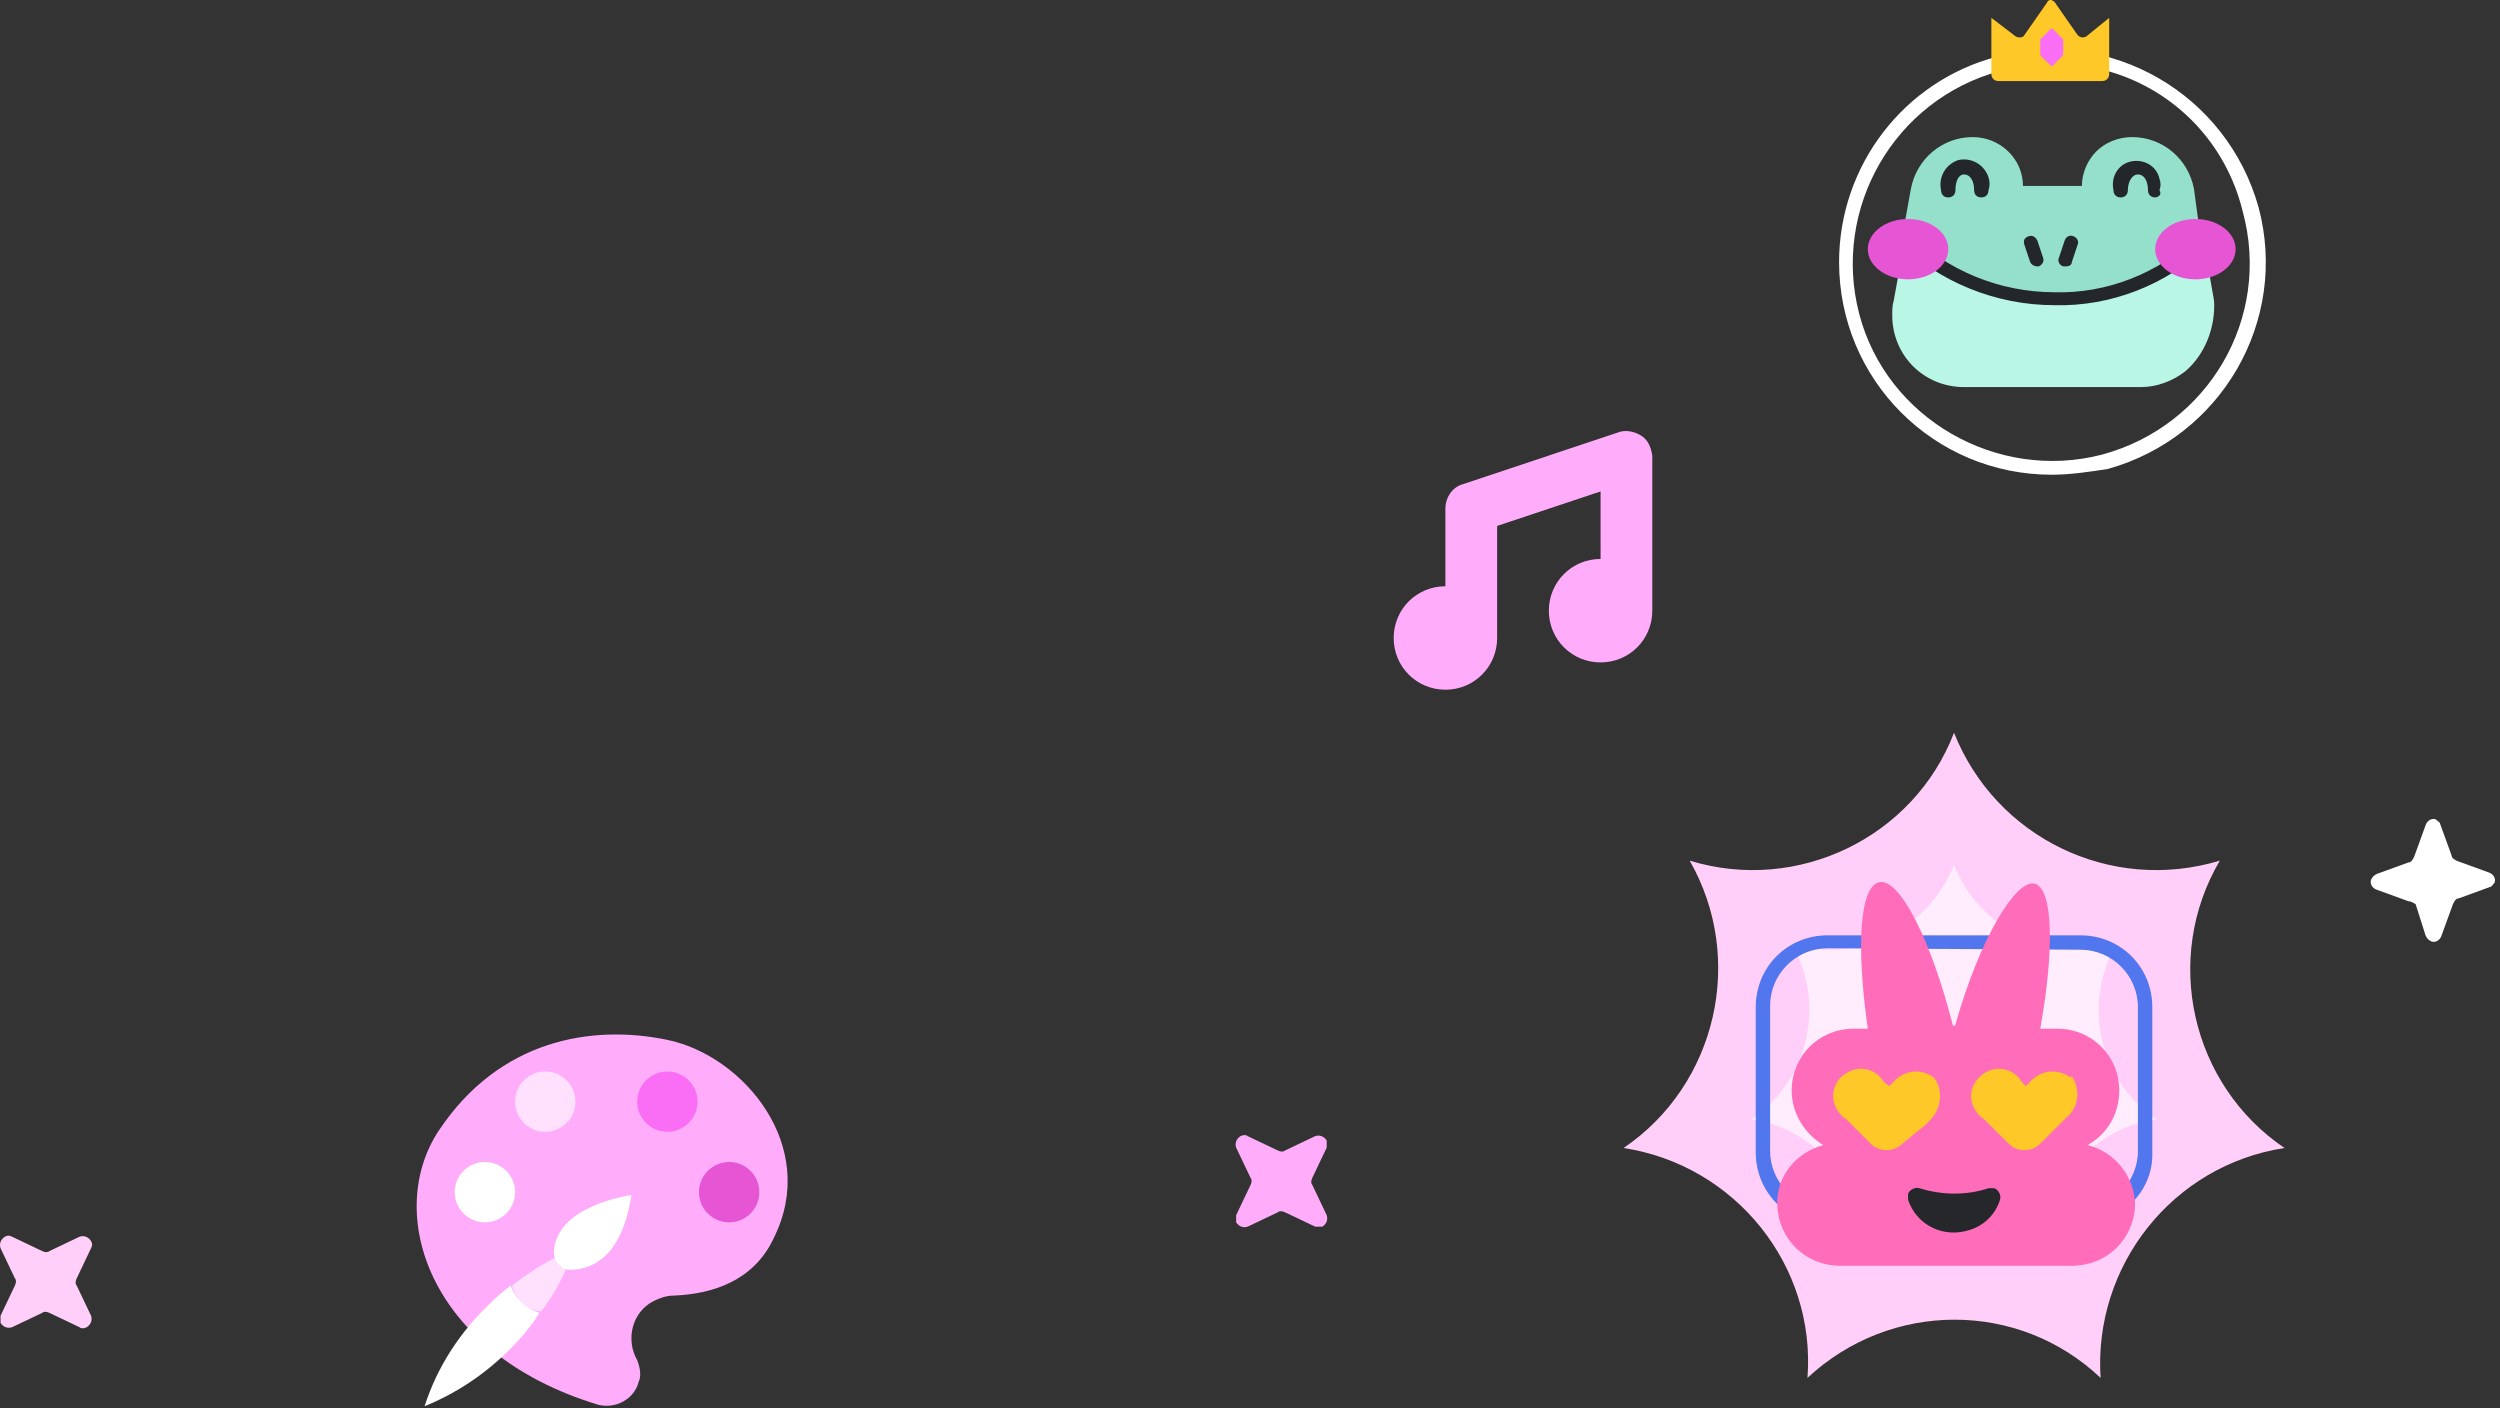 <svg width="174" height="98" viewBox="0 0 174 98" fill="none" xmlns="http://www.w3.org/2000/svg" clipPath="url(#myClip)">
<rect x="0" y="0" width="174" height="98" fill="#333333" stroke="none"/>
<path d="M114.2 30.304C113.7 30.004 113.1 29.904 112.6 30.104L101.8 33.704C101.1 33.904 100.6 34.604 100.6 35.404V40.804C98.6 40.804 97 42.404 97 44.404C97 46.404 98.6 48.004 100.6 48.004C102.6 48.004 104.2 46.404 104.2 44.404V36.604L111.4 34.204V38.904C109.4 38.904 107.8 40.504 107.8 42.504C107.8 44.504 109.4 46.104 111.4 46.104C113.4 46.104 115 44.504 115 42.504V31.704C114.9 31.104 114.7 30.604 114.2 30.304Z" fill="#FFADFB"/>
<path d="M125.8 95.9C126.4 88.1 120.8 81.1 113 79.9C119.5 75.5 121.5 66.7 117.6 59.9C125.1 62.2 133.2 58.3 136 51C138.9 58.3 146.9 62.2 154.5 59.9C150.5 66.7 152.5 75.5 159 79.9C151.2 81.1 145.7 88.1 146.2 95.9C140.5 90.5 131.6 90.5 125.8 95.9Z" fill="#FFCFF9"/>
<path opacity="0.6" d="M129.7 87.7C130 82.9 126.6 78.6 121.9 77.9C125.9 75.2 127.1 69.8 124.7 65.7C129.3 67.1 134.2 64.7 136 60.2C137.8 64.7 142.7 67.1 147.3 65.7C144.9 69.9 146.1 75.2 150.1 77.9C145.3 78.6 141.9 82.9 142.3 87.7C138.8 84.4 133.3 84.4 129.7 87.7Z" fill="white"/>
<path d="M144.8 85.2H127.2C124.4 85.2 122.2 83 122.2 80.2V70.1C122.2 67.3 124.4 65.1 127.2 65.1H144.8C147.6 65.1 149.8 67.3 149.8 70.1V80.2C149.9 82.9 147.6 85.2 144.8 85.2ZM127.2 66C125 66 123.2 67.8 123.2 70V80.1C123.2 82.3 125 84.1 127.2 84.1H144.8C147 84.1 148.8 82.3 148.8 80.1V70.1C148.8 67.9 147 66.1 144.8 66.1L127.2 66Z" fill="#5176EE"/>
<path d="M145.3 79.7C146.7 78.9 147.5 77.5 147.5 75.9C147.5 73.5 145.6 71.6 143.2 71.6H142C143 66.1 142.9 61.8 141.6 61.5C140.3 61.2 137.8 65.3 136.1 71.3C136.1 71.4 136 71.4 136 71.4C136 71.4 135.9 71.4 135.9 71.3C134.4 65.4 132.2 61.1 130.8 61.4C129.4 61.7 129.2 66 130 71.6H129C126.6 71.6 124.7 73.5 124.7 75.9C124.7 77.5 125.6 78.9 126.9 79.7C125 80.2 123.6 81.9 123.7 83.9C123.8 86.3 125.7 88.1 128.1 88.1H144.2C146.6 88.1 148.5 86.3 148.6 83.9C148.6 82 147.3 80.2 145.3 79.7Z" fill="#FF6DBA"/>
<path d="M134.6 75C133.7 74.3 132.4 74.5 131.7 75.4L131.5 75.6L131.1 75.3C130.6 74.4 129.4 74.1 128.5 74.7C127.6 75.2 127.3 76.4 127.9 77.3C128.1 77.6 128.3 77.8 128.5 77.9L128.7 78.1L130.2 79.6C130.8 80.2 131.8 80.2 132.4 79.6L134 78.3L134.3 78C135.1 77.2 135.3 75.9 134.6 75Z" fill="#FEC928"/>
<path d="M144.1 75C143.2 74.3 141.9 74.5 141.2 75.4L141 75.6L140.7 75.3C140.2 74.4 139 74.1 138.1 74.7C137.2 75.3 136.9 76.4 137.5 77.3C137.7 77.6 137.9 77.8 138.1 77.9L138.3 78.1L139.8 79.6C140.4 80.2 141.4 80.2 142 79.6L143.5 78.1L143.8 77.8C144.7 77.1 144.8 75.8 144.2 74.9L144.1 75Z" fill="#FEC928"/>
<path d="M133.6 82.7C133.3 82.6 132.9 82.8 132.8 83.1C132.8 83.2 132.8 83.3 132.8 83.5C133.4 85.3 135.3 86.2 137.1 85.6C138.1 85.3 138.9 84.5 139.2 83.5C139.3 83.2 139.1 82.8 138.8 82.7C138.7 82.7 138.6 82.7 138.4 82.7C136.9 83.2 135.2 83.2 133.6 82.7Z" fill="#25272A"/>
<path d="M142.8 33.041C134.6 33.041 128 26.441 128 18.241C128 11.541 132.5 5.641 139 3.941C146.9 1.841 155 6.541 157.2 14.441C159.3 22.341 154.6 30.441 146.7 32.641C145.4 32.841 144.1 33.041 142.8 33.041ZM142.8 4.441C141.6 4.441 140.4 4.641 139.2 4.941C131.8 6.941 127.5 14.541 129.4 21.841C131.3 29.141 139 33.541 146.3 31.641C153.7 29.641 158.1 22.141 156.1 14.741C154.6 8.541 149.1 4.341 142.8 4.441Z" fill="white"/>
<path d="M152.1 25.841C151.2 26.541 150.1 26.941 149 26.941H136.7C133.9 26.941 131.7 24.741 131.7 21.941C131.7 21.641 131.7 21.241 131.8 20.941L132.6 16.541C135.4 19.341 139.2 20.841 143.2 20.841C147 20.941 150.6 19.541 153.4 16.941L154.1 20.941C154.2 22.741 153.5 24.641 152.1 25.841Z" fill="#BAF6E6"/>
<path d="M153.199 16.841C147.299 22.241 138.199 22.041 132.399 16.441L132.999 13.141C133.399 11.041 135.199 9.541 137.299 9.541C139.199 9.541 140.799 11.041 140.799 12.941H144.899C144.899 12.041 145.299 11.141 145.899 10.541C146.499 9.941 147.399 9.541 148.399 9.541C150.499 9.541 152.299 11.041 152.699 13.141L153.199 16.841Z" fill="#95E0CB"/>
<path d="M141.8 18.541C141.6 18.541 141.4 18.441 141.3 18.241L140.9 17.041C140.8 16.741 140.9 16.541 141.2 16.441C141.5 16.341 141.7 16.541 141.8 16.741L142.2 17.941C142.3 18.241 142.1 18.441 141.9 18.541C141.9 18.541 141.9 18.541 141.8 18.541Z" fill="#24272A"/>
<path d="M143.8 18.541C143.7 18.541 143.7 18.541 143.6 18.541C143.3 18.441 143.2 18.141 143.3 17.941L143.7 16.741C143.8 16.441 144.1 16.341 144.3 16.441C144.6 16.541 144.7 16.841 144.6 17.041L144.2 18.241C144.2 18.441 144 18.541 143.8 18.541Z" fill="#24272A"/>
<path d="M137.899 13.741C137.599 13.741 137.399 13.541 137.399 13.241C137.399 12.541 137.099 12.141 136.699 12.141C136.299 12.141 136.099 12.641 136.099 13.241C136.099 13.541 135.899 13.741 135.599 13.741C135.299 13.741 135.099 13.541 135.099 13.241C134.899 12.341 135.399 11.441 136.299 11.141C137.199 10.941 138.099 11.441 138.399 12.341C138.499 12.641 138.499 12.941 138.399 13.241C138.399 13.541 138.199 13.741 137.899 13.741Z" fill="#24272A"/>
<path d="M149.999 13.741C149.699 13.741 149.499 13.541 149.499 13.241C149.499 12.541 149.199 12.141 148.799 12.141C148.399 12.141 148.099 12.641 148.099 13.241C148.099 13.541 147.899 13.741 147.599 13.741C147.299 13.741 147.099 13.541 147.099 13.241C146.899 12.341 147.399 11.441 148.299 11.241C149.199 11.041 150.099 11.541 150.299 12.441C150.399 12.741 150.399 12.941 150.299 13.241C150.499 13.541 150.199 13.741 149.999 13.741Z" fill="#24272A"/>
<path d="M143 21.241C138.9 21.241 135 19.641 132.1 16.841C131.9 16.641 131.9 16.341 132.1 16.141C132.3 15.941 132.6 15.941 132.8 16.141C135.5 18.841 139.2 20.341 143 20.341C146.6 20.441 150.2 19.041 152.8 16.541C153 16.341 153.3 16.341 153.5 16.541C153.7 16.741 153.7 17.041 153.5 17.241C150.7 19.841 146.9 21.341 143 21.241Z" fill="#24272A"/>
<path d="M152.8 19.441C154.346 19.441 155.6 18.501 155.6 17.341C155.6 16.182 154.346 15.241 152.8 15.241C151.254 15.241 150 16.182 150 17.341C150 18.501 151.254 19.441 152.8 19.441Z" fill="#E655D4"/>
<path d="M132.8 19.441C134.346 19.441 135.6 18.501 135.6 17.341C135.6 16.182 134.346 15.241 132.8 15.241C131.254 15.241 130 16.182 130 17.341C130 18.501 131.254 19.441 132.8 19.441Z" fill="#E655D4"/>
<path d="M145.2 2.541C145 2.641 144.8 2.641 144.6 2.441L143 0.141C142.9 0.041 142.7 -0.059 142.6 0.041C142.6 0.041 142.5 0.041 142.5 0.141L140.9 2.441C140.8 2.641 140.5 2.641 140.3 2.541L138.6 1.241V5.141C138.6 5.441 138.8 5.641 139.1 5.641H146.3C146.6 5.641 146.8 5.441 146.8 5.141V1.241L145.2 2.541Z" fill="#FEC928"/>
<path d="M142.8 1.941L142 2.741V3.841L142.8 4.641L143.6 3.841V2.741L142.8 1.941Z" fill="#FA6EF6"/>
<path d="M2.938 91.375L0.837 92.375C0.537 92.475 0.238 92.375 0.038 92.075C0.038 91.875 0.038 91.675 0.038 91.575L1.038 89.475C1.137 89.275 1.137 89.075 1.038 88.975L0.038 86.875C-0.062 86.575 0.037 86.275 0.337 86.075C0.537 85.975 0.637 85.975 0.837 86.075L2.938 87.075C3.138 87.175 3.338 87.175 3.438 87.075L5.537 86.075C5.838 85.975 6.137 86.075 6.337 86.375C6.437 86.575 6.437 86.675 6.337 86.875L5.337 88.975C5.237 89.175 5.237 89.375 5.337 89.475L6.337 91.575C6.437 91.875 6.338 92.175 6.037 92.375C5.838 92.475 5.638 92.475 5.537 92.375L3.438 91.375C3.238 91.275 3.038 91.275 2.938 91.375Z" fill="#FFCFF9"/>
<path d="M167.626 62.726L165.426 61.926C165.126 61.826 164.926 61.526 165.026 61.226C165.126 61.026 165.226 60.926 165.426 60.826L167.626 60.026C167.826 60.026 167.926 59.826 168.026 59.626L168.826 57.426C168.926 57.126 169.226 56.926 169.526 57.026C169.626 57.126 169.826 57.226 169.826 57.326L170.626 59.526C170.626 59.726 170.826 59.826 171.026 59.926L173.226 60.726C173.526 60.826 173.726 61.126 173.626 61.426C173.526 61.526 173.426 61.726 173.326 61.726L171.126 62.526C170.926 62.526 170.826 62.726 170.726 62.926L169.926 65.126C169.826 65.426 169.526 65.626 169.226 65.526C169.026 65.426 168.926 65.326 168.826 65.126L168.126 62.926C167.926 62.826 167.826 62.726 167.626 62.726Z" fill="white"/>
<path d="M87.037 81.975L86.037 79.875C85.938 79.575 86.037 79.275 86.338 79.075C86.537 78.975 86.737 78.975 86.838 79.075L88.938 80.075C89.138 80.175 89.338 80.175 89.438 80.075L91.537 79.075C91.838 78.975 92.138 79.075 92.338 79.375C92.338 79.575 92.338 79.675 92.338 79.875L91.338 81.975C91.237 82.175 91.237 82.375 91.338 82.475L92.338 84.575C92.438 84.875 92.338 85.175 92.037 85.375C91.838 85.375 91.737 85.375 91.537 85.375L89.438 84.375C89.237 84.275 89.037 84.275 88.938 84.375L86.838 85.375C86.537 85.475 86.237 85.375 86.037 85.075C86.037 84.875 86.037 84.675 86.037 84.575L87.037 82.475C87.138 82.275 87.138 82.075 87.037 81.975Z" fill="#FFADFB"/>
<path d="M44.35 94.675C43.55 93.275 43.95 91.375 45.45 90.575C45.85 90.375 46.35 90.175 46.85 90.175C49.55 90.075 52.45 89.175 53.85 86.175C57.05 79.775 51.75 73.475 46.45 72.375C41.15 71.275 34.75 72.375 30.55 78.675C26.75 84.375 29.75 94.175 41.65 97.775C42.85 98.075 44.15 97.375 44.45 96.175C44.65 95.775 44.55 95.175 44.35 94.675Z" fill="#FFADFB"/>
<path d="M37.95 78.775C39.109 78.775 40.05 77.835 40.05 76.675C40.05 75.515 39.109 74.575 37.95 74.575C36.79 74.575 35.85 75.515 35.85 76.675C35.85 77.835 36.79 78.775 37.95 78.775Z" fill="#FFE1FD"/>
<path d="M46.45 78.775C47.609 78.775 48.55 77.835 48.55 76.675C48.55 75.515 47.609 74.575 46.45 74.575C45.29 74.575 44.35 75.515 44.35 76.675C44.35 77.835 45.29 78.775 46.45 78.775Z" fill="#FA6EF6"/>
<path d="M50.749 85.075C51.909 85.075 52.849 84.135 52.849 82.975C52.849 81.815 51.909 80.875 50.749 80.875C49.59 80.875 48.649 81.815 48.649 82.975C48.649 84.135 49.59 85.075 50.749 85.075Z" fill="#E655D4"/>
<path d="M33.749 85.075C34.909 85.075 35.849 84.135 35.849 82.975C35.849 81.815 34.909 80.875 33.749 80.875C32.59 80.875 31.649 81.815 31.649 82.975C31.649 84.135 32.59 85.075 33.749 85.075Z" fill="white"/>
<path d="M35.55 89.475C35.15 89.775 34.65 90.175 34.15 90.675C32.05 92.675 30.45 95.075 29.55 97.875C32.25 96.775 34.55 95.075 36.45 92.875C36.85 92.375 37.25 91.875 37.55 91.375C36.65 91.075 35.85 90.375 35.55 89.475Z" fill="white"/>
<path d="M39.649 87.475C39.649 87.375 39.749 87.275 39.749 87.175H39.649V87.075L39.349 87.175L38.949 87.375C37.749 87.975 36.649 88.675 35.649 89.475C35.849 90.375 36.649 91.175 37.649 91.275C38.449 90.275 39.049 89.175 39.549 87.975L39.649 87.475Z" fill="#FFE1FD"/>
<path d="M43.95 83.175C43.95 83.175 38.65 83.875 38.55 87.175C38.55 87.775 39.05 88.375 39.65 88.375C41.05 88.375 43.25 87.675 43.95 83.175Z" fill="white"/>
<defs>
  <clipPath id="myClip">
    <path d="M0,98 L174,0 L174,98 Z" />
  </clipPath>
</defs>
</svg>
